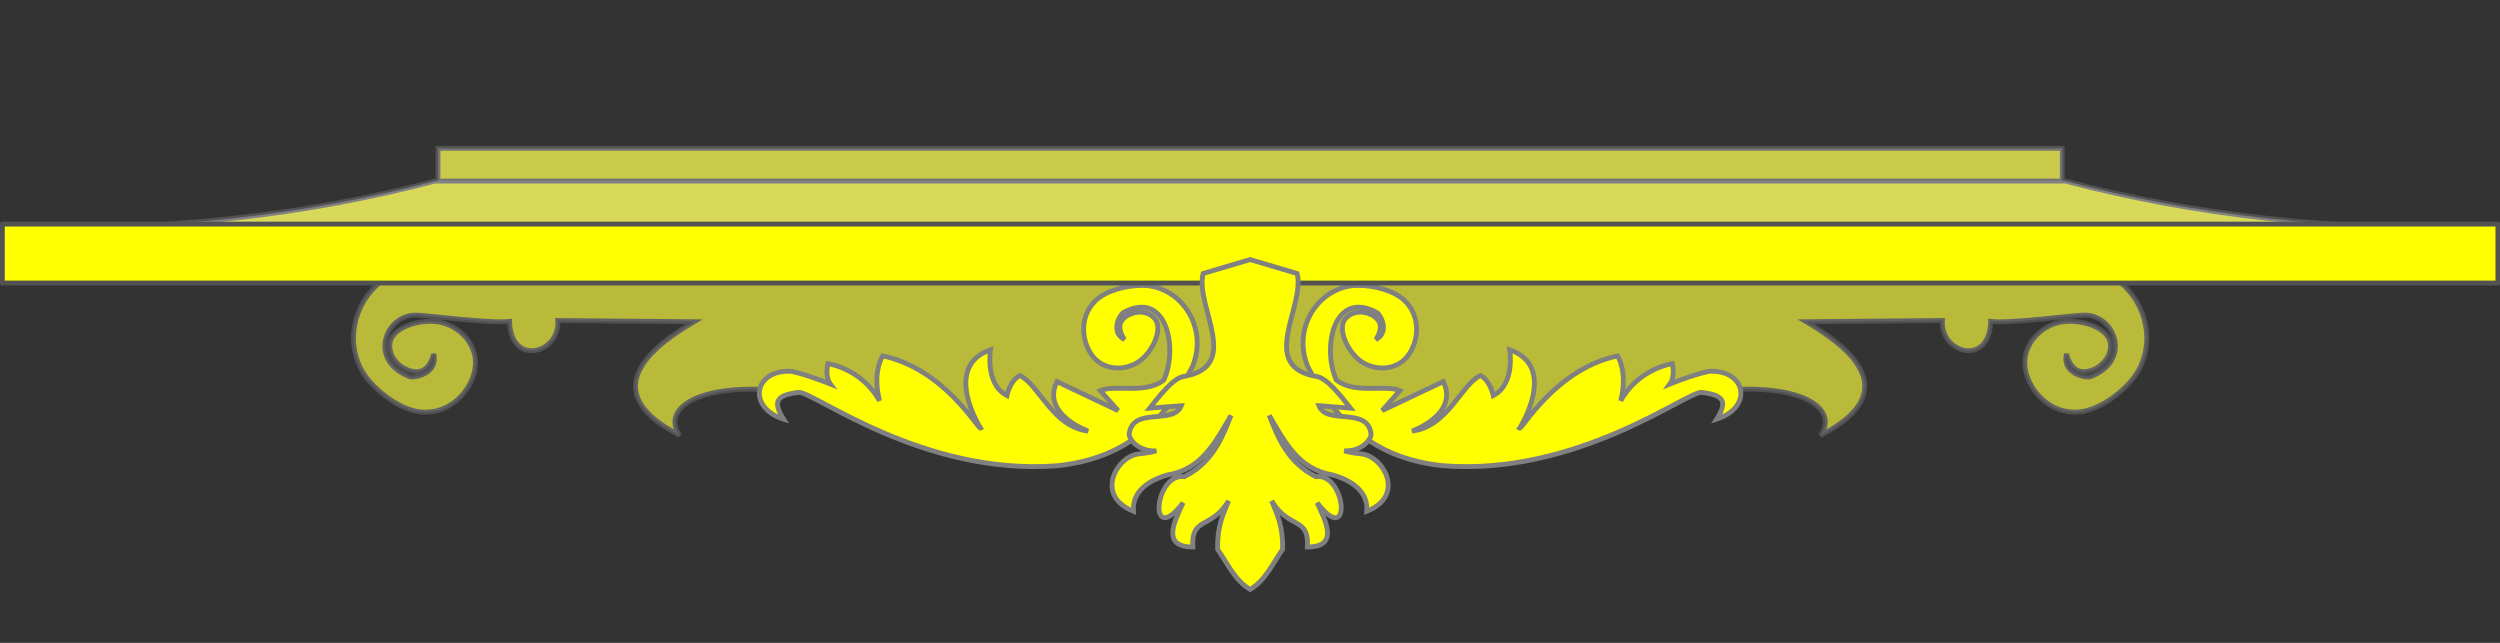 <?xml version="1.0" encoding="UTF-8" standalone="no"?>
<svg
   xmlns:dc="http://purl.org/dc/elements/1.1/"
   xmlns:cc="http://creativecommons.org/ns#"
   xmlns:rdf="http://www.w3.org/1999/02/22-rdf-syntax-ns#"
   xmlns:svg="http://www.w3.org/2000/svg"
   xmlns="http://www.w3.org/2000/svg"
   xmlns:xlink="http://www.w3.org/1999/xlink"
   version="1.0"
   width="1030.589"
   height="265"
   id="svg2816">
  <rect width="100%" height="100%" fill="#333333" stroke="none"/>
  <defs
     id="defs2818">
    <g
       id="s">
      <g
         id="c">
        <path
           d="M 0,0 V 1 H 0.5 Z"
           transform="rotate(18,3.157,-0.5)"
           id="t" />
        <use
           transform="scale(-1,1)"
           id="use5409"
           x="0"
           y="0"
           width="549"
           height="632"
           xlink:href="#t" />
      </g>
      <g
         id="a">
        <use
           transform="rotate(72)"
           id="use5412"
           x="0"
           y="0"
           width="549"
           height="632"
           xlink:href="#c" />
        <use
           transform="rotate(144)"
           id="use5414"
           x="0"
           y="0"
           width="549"
           height="632"
           xlink:href="#c" />
      </g>
      <use
         transform="scale(-1,1)"
         id="use5416"
         x="0"
         y="0"
         width="549"
         height="632"
         xlink:href="#a" />
    </g>
    <g
       id="s-0">
      <g
         id="c-9">
        <path
           d="M 0,0 V 1 H 0.5 Z"
           transform="rotate(18,3.157,-0.5)"
           id="t-4" />
        <use
           transform="scale(-1,1)"
           id="use5409-8"
           x="0"
           y="0"
           width="549"
           height="632"
           xlink:href="#t-4" />
      </g>
      <g
         id="a-8">
        <use
           transform="rotate(72)"
           id="use5412-2"
           x="0"
           y="0"
           width="549"
           height="632"
           xlink:href="#c-9" />
        <use
           transform="rotate(144)"
           id="use5414-4"
           x="0"
           y="0"
           width="549"
           height="632"
           xlink:href="#c-9" />
      </g>
      <use
         transform="scale(-1,1)"
         id="use5416-5"
         x="0"
         y="0"
         width="549"
         height="632"
         xlink:href="#a-8" />
    </g>
  </defs>
  <g
     transform="matrix(1,0,0,1,181.222,-737.197)"
     id="pedestal">
    <path
       d="m 123.25,839.447 c -49.857,0.065 -97.953,2.489 -138.219,8.781 -20.167,6.992 -26.483,31.095 -14.406,45.625 5.902,6.958 14.576,12.479 21.5,13.156 12.31,1.204 21.063,-8.901 22.469,-17.812 1.406,-8.912 -5.156,-16.737 -13.281,-18.906 -8.125,-2.169 -20.421,1.456 -21.688,7.875 -1.267,6.419 4.818,12.031 10.688,12.281 5.688,0.241 7.281,-7.344 7.281,-7.344 1.791,7.535 -6.663,9.802 -9.688,9.469 -17.765,-6.692 -10.177,-25.764 2.438,-25.469 4.993,0.117 30.579,3.552 38.5,2.594 0.46,18.915 20.89,13.159 19.906,-0.375 l 56.125,0.5 c -14.631,8.666 -42.827,27.91 -5.875,46.844 -7.639,-10.64 6.899,-21.457 40.312,-18.562 h 18.406 l 62.531,24.75 61.188,-5.656 h 26.156 l 26.531,-18.375 26.531,18.375 h 26.156 l 61.156,5.656 62.562,-24.75 h 18.406 c 33.414,-2.894 47.952,7.923 40.312,18.562 36.952,-18.934 8.756,-38.178 -5.875,-46.844 l 56.125,-0.5 c -0.984,13.534 19.446,19.29 19.906,0.375 7.921,0.958 33.507,-2.477 38.5,-2.594 12.615,-0.295 20.202,18.777 2.438,25.469 -3.024,0.333 -11.51,-1.933 -9.719,-9.469 10e-6,10e-6 1.625,7.585 7.312,7.344 5.87,-0.25 11.954,-5.862 10.688,-12.281 -1.267,-6.419 -13.563,-10.044 -21.688,-7.875 -8.125,2.169 -14.688,9.994 -13.281,18.906 1.406,8.912 10.128,19.017 22.438,17.812 6.924,-0.677 15.629,-6.199 21.531,-13.156 12.076,-14.53 5.76,-38.633 -14.406,-45.625 -99.115,-15.489 -245.698,-7.598 -349.094,1.438 -61.391,-5.365 -138.007,-10.314 -210.875,-10.219 z"
       id="path5653-0"
       style="fill:#ffff00;fill-opacity:1;stroke:#525252;stroke-width:2;stroke-linecap:butt;stroke-linejoin:miter;stroke-miterlimit:4;stroke-dasharray:none;stroke-opacity:1" />
    <path
       d="m -1.406,811.697 c -52.867,14.018 -111.532,21.004 -177.594,19 170.043,15.51 342.085,7.058 513.125,10.594 171.04,-3.535 343.082,4.916 513.125,-10.594 -66.061,2.004 -124.727,-4.982 -177.594,-19 H 334.125 Z"
       id="path17280"
       style="fill:#ffff00;fill-opacity:1;stroke:#525252;stroke-width:2;stroke-linecap:butt;stroke-linejoin:miter;stroke-miterlimit:4;stroke-dasharray:none;stroke-opacity:1" />
    <path
       d="m -0.668,798.322 v 13.5 H 334.125 668.918 v -13.5 H 334.125 Z"
       id="rect17275"
       style="fill:#ffff00;fill-opacity:1;stroke:#525252;stroke-width:2;stroke-miterlimit:4;stroke-dasharray:none;stroke-opacity:1" />
    <path
       d="m 123.25,839.447 c -49.857,0.065 -97.953,2.489 -138.219,8.781 -20.167,6.992 -26.483,31.095 -14.406,45.625 5.902,6.958 14.576,12.479 21.5,13.156 12.31,1.204 21.063,-8.901 22.469,-17.812 1.406,-8.912 -5.156,-16.737 -13.281,-18.906 -8.125,-2.169 -20.421,1.456 -21.688,7.875 -1.267,6.419 4.818,12.031 10.688,12.281 5.688,0.241 7.281,-7.344 7.281,-7.344 1.791,7.535 -6.663,9.802 -9.688,9.469 -17.765,-6.692 -10.177,-25.764 2.438,-25.469 4.993,0.117 30.579,3.552 38.5,2.594 0.46,18.915 20.89,13.159 19.906,-0.375 l 56.125,0.5 c -14.631,8.666 -42.827,27.91 -5.875,46.844 -7.639,-10.64 6.899,-21.457 40.312,-18.562 h 18.406 l 62.531,24.75 61.188,-5.656 h 26.156 l 26.531,-18.375 26.531,18.375 h 26.156 l 61.156,5.656 62.562,-24.75 h 18.406 c 33.414,-2.894 47.952,7.923 40.312,18.562 36.952,-18.934 8.756,-38.178 -5.875,-46.844 l 56.125,-0.5 c -0.984,13.534 19.446,19.29 19.906,0.375 7.921,0.958 33.507,-2.477 38.5,-2.594 12.615,-0.295 20.202,18.777 2.438,25.469 -3.024,0.333 -11.51,-1.933 -9.719,-9.469 10e-6,10e-6 1.625,7.585 7.312,7.344 5.87,-0.25 11.954,-5.862 10.688,-12.281 -1.267,-6.419 -13.563,-10.044 -21.688,-7.875 -8.125,2.169 -14.688,9.994 -13.281,18.906 1.406,8.912 10.128,19.017 22.438,17.812 6.924,-0.677 15.629,-6.199 21.531,-13.156 12.076,-14.53 5.76,-38.633 -14.406,-45.625 -99.115,-15.489 -245.698,-7.598 -349.094,1.438 -61.391,-5.365 -138.007,-10.314 -210.875,-10.219 z"
       id="path15870"
       style="opacity:0.5;fill:#747474;fill-opacity:1;stroke:none;stroke-width:2;stroke-linecap:butt;stroke-linejoin:miter;stroke-miterlimit:4;stroke-dasharray:none;stroke-opacity:1" />
    <path
       d="m 290.156,854.853 c -7.429,-0.101 -15.473,2.269 -19.594,6.156 -7.326,6.91 -5.811,17.68 -1.094,23.312 4.717,5.632 13.039,5.795 18.719,1.969 5.679,-3.826 10.043,-13.319 6.781,-17.531 -3.262,-4.212 -9.956,-3.469 -13.25,0 -3.192,3.362 0.594,8.406 0.594,8.406 -5.583,-2.933 -2.448,-9.353 -0.625,-11.031 17.843,-9.873 22.91,14.213 16.906,27.688 -7.508,6.008 -20.046,1.811 -26.25,4.375 l 7.344,8.25 -25.188,-11.938 c -6.654,13.459 12.875,20.406 12.875,20.406 -14.908,-1.869 -20.154,-19.127 -28.188,-22.906 -4.055,2.025 -5.312,8.25 -5.312,8.25 -9.162,-4.71 -6.781,-18.875 -6.781,-18.875 -20.168,7.056 -4.094,32.312 -4.094,32.312 -0.962,0.533 -15.021,-24.465 -40.344,-29.781 0,0 -4.381,6.5 -1.312,18.5 -7.393,-13.355 -21.281,-15.312 -21.281,-15.312 0,0 -1.334,5.194 1.031,8.406 0,0 -9.187,-3.733 -16.062,-5.25 -15.417,-0.787 -18.452,14.823 -3.25,19.719 -4.594,-7.296 -3.014,-9.911 6.25,-11.031 5.936,-0.475 51.05,34.478 106.438,30.25 28.998,-2.93 44.905,-18.922 55.977,-41.1 6.5,-16.119 -4.91,-32.88 -20.29,-33.244 z"
       id="path5653"
       style="fill:#ffff00;fill-opacity:1;stroke:#808080;stroke-width:2;stroke-linecap:butt;stroke-linejoin:miter;stroke-miterlimit:4;stroke-dasharray:none;stroke-opacity:1" />
    <path
       d="m 378.086,854.853 c 7.429,-0.101 15.473,2.269 19.594,6.156 7.326,6.91 5.811,17.68 1.094,23.312 -4.717,5.632 -13.039,5.795 -18.719,1.969 -5.679,-3.826 -10.043,-13.319 -6.781,-17.531 3.262,-4.212 9.956,-3.469 13.25,0 3.192,3.362 -0.594,8.406 -0.594,8.406 5.583,-2.933 2.448,-9.353 0.625,-11.031 -17.843,-9.873 -22.91,14.213 -16.906,27.688 7.508,6.008 20.046,1.811 26.25,4.375 l -7.344,8.25 25.188,-11.938 c 6.654,13.459 -12.875,20.406 -12.875,20.406 14.908,-1.869 20.154,-19.127 28.188,-22.906 4.055,2.025 5.312,8.25 5.312,8.25 9.162,-4.71 6.781,-18.875 6.781,-18.875 20.168,7.056 4.094,32.312 4.094,32.312 0.962,0.533 15.021,-24.465 40.344,-29.781 0,0 4.381,6.5 1.312,18.5 7.393,-13.355 21.281,-15.312 21.281,-15.312 0,0 1.334,5.194 -1.031,8.406 0,0 9.187,-3.733 16.062,-5.25 15.417,-0.787 18.452,14.823 3.25,19.719 4.594,-7.296 3.014,-9.911 -6.25,-11.031 -5.936,-0.475 -51.05,34.478 -106.438,30.25 -28.998,-2.93 -44.905,-18.922 -55.977,-41.1 -6.5,-16.119 4.91,-32.88 20.29,-33.244 z"
       id="path17467"
       style="fill:#ffff00;fill-opacity:1;stroke:#808080;stroke-width:2;stroke-linecap:butt;stroke-linejoin:miter;stroke-miterlimit:4;stroke-dasharray:none;stroke-opacity:1" />
    <path
       d="m -1.406,811.697 c -52.867,14.018 -111.532,21.004 -177.594,19 170.043,15.51 342.085,7.058 513.125,10.594 171.04,-3.535 343.082,4.916 513.125,-10.594 -66.061,2.004 -124.727,-4.982 -177.594,-19 H 334.125 Z"
       id="path15872"
       style="opacity:0.5;fill:#b3b3b3;fill-opacity:1;stroke:none;stroke-width:2;stroke-linecap:butt;stroke-linejoin:miter;stroke-miterlimit:4;stroke-dasharray:none;stroke-opacity:1" />
    <path
       d="m -180.25,829.578 v 24.306 H 334.125 848.5 V 829.578 H 334.125 Z"
       id="rect17282"
       style="fill:#ffff00;fill-opacity:1;stroke:#525252;stroke-width:2;stroke-linecap:round;stroke-linejoin:round;stroke-miterlimit:4;stroke-dasharray:none;stroke-opacity:1" />
    <path
       d="m 334.125,844.197 -19.375,5.75 c -3.465,13.684 16.519,38.386 -8.25,42.5 -4.296,0.714 -10.48,8.863 -13.75,13 l 13,-1 c -3.219,8.218 -20.155,0.11 -21.5,11.75 0.136,2.576 4.371,7.313 11.219,6.844 -2.064,0.563 -4.469,1.012 -7.281,1.281 -8.86,0.847 -18.449,17.109 -2.188,23.625 -0.583,-8.135 6.261,-12.8 14.25,-15 14.058,-2.326 19.676,-13.796 26,-24.5 -3.834,9.849 -7.921,19.558 -19.25,25.25 -12.37,-1.767 -15.165,29.89 -0.5,10.75 -3.804,8.115 -8.896,18.179 4,18.25 -0.697,-12.727 7.452,-7.064 14.75,-19 -2.261,5.526 -4.811,10.617 -4.5,20 4.134,5.742 6.835,12.562 13.375,16.5 6.54,-3.938 9.241,-10.758 13.375,-16.5 0.311,-9.383 -2.239,-14.475 -4.5,-20 7.298,11.937 15.447,6.273 14.75,19 12.896,-0.071 7.804,-10.135 4,-18.25 14.665,19.14 11.87,-12.517 -0.5,-10.75 -11.329,-5.692 -15.416,-15.401 -19.25,-25.25 6.324,10.704 11.942,22.174 26,24.5 7.989,2.2 14.833,6.865 14.25,15 16.261,-6.516 6.672,-22.778 -2.188,-23.625 -2.759,-0.264 -5.119,-0.732 -7.156,-1.281 6.758,0.389 10.959,-4.287 11.094,-6.844 -1.345,-11.64 -18.281,-3.532 -21.5,-11.75 l 13,1 c -3.27,-4.137 -9.454,-12.286 -13.75,-13 -24.769,-4.114 -4.785,-28.816 -8.25,-42.5 z"
       id="path17460"
       style="fill:#ffff00;fill-opacity:1;stroke:#808080;stroke-width:2;stroke-linecap:butt;stroke-linejoin:miter;stroke-miterlimit:4;stroke-dasharray:none;stroke-opacity:1" />
    <path
       d="m -0.668,798.322 v 13.5 H 334.125 668.918 v -13.5 H 334.125 Z"
       id="path15874"
       style="opacity:0.5;fill:#969696;fill-opacity:1;stroke:none;stroke-width:2;stroke-miterlimit:4;stroke-dasharray:none;stroke-opacity:1" />
  </g>
</svg>
